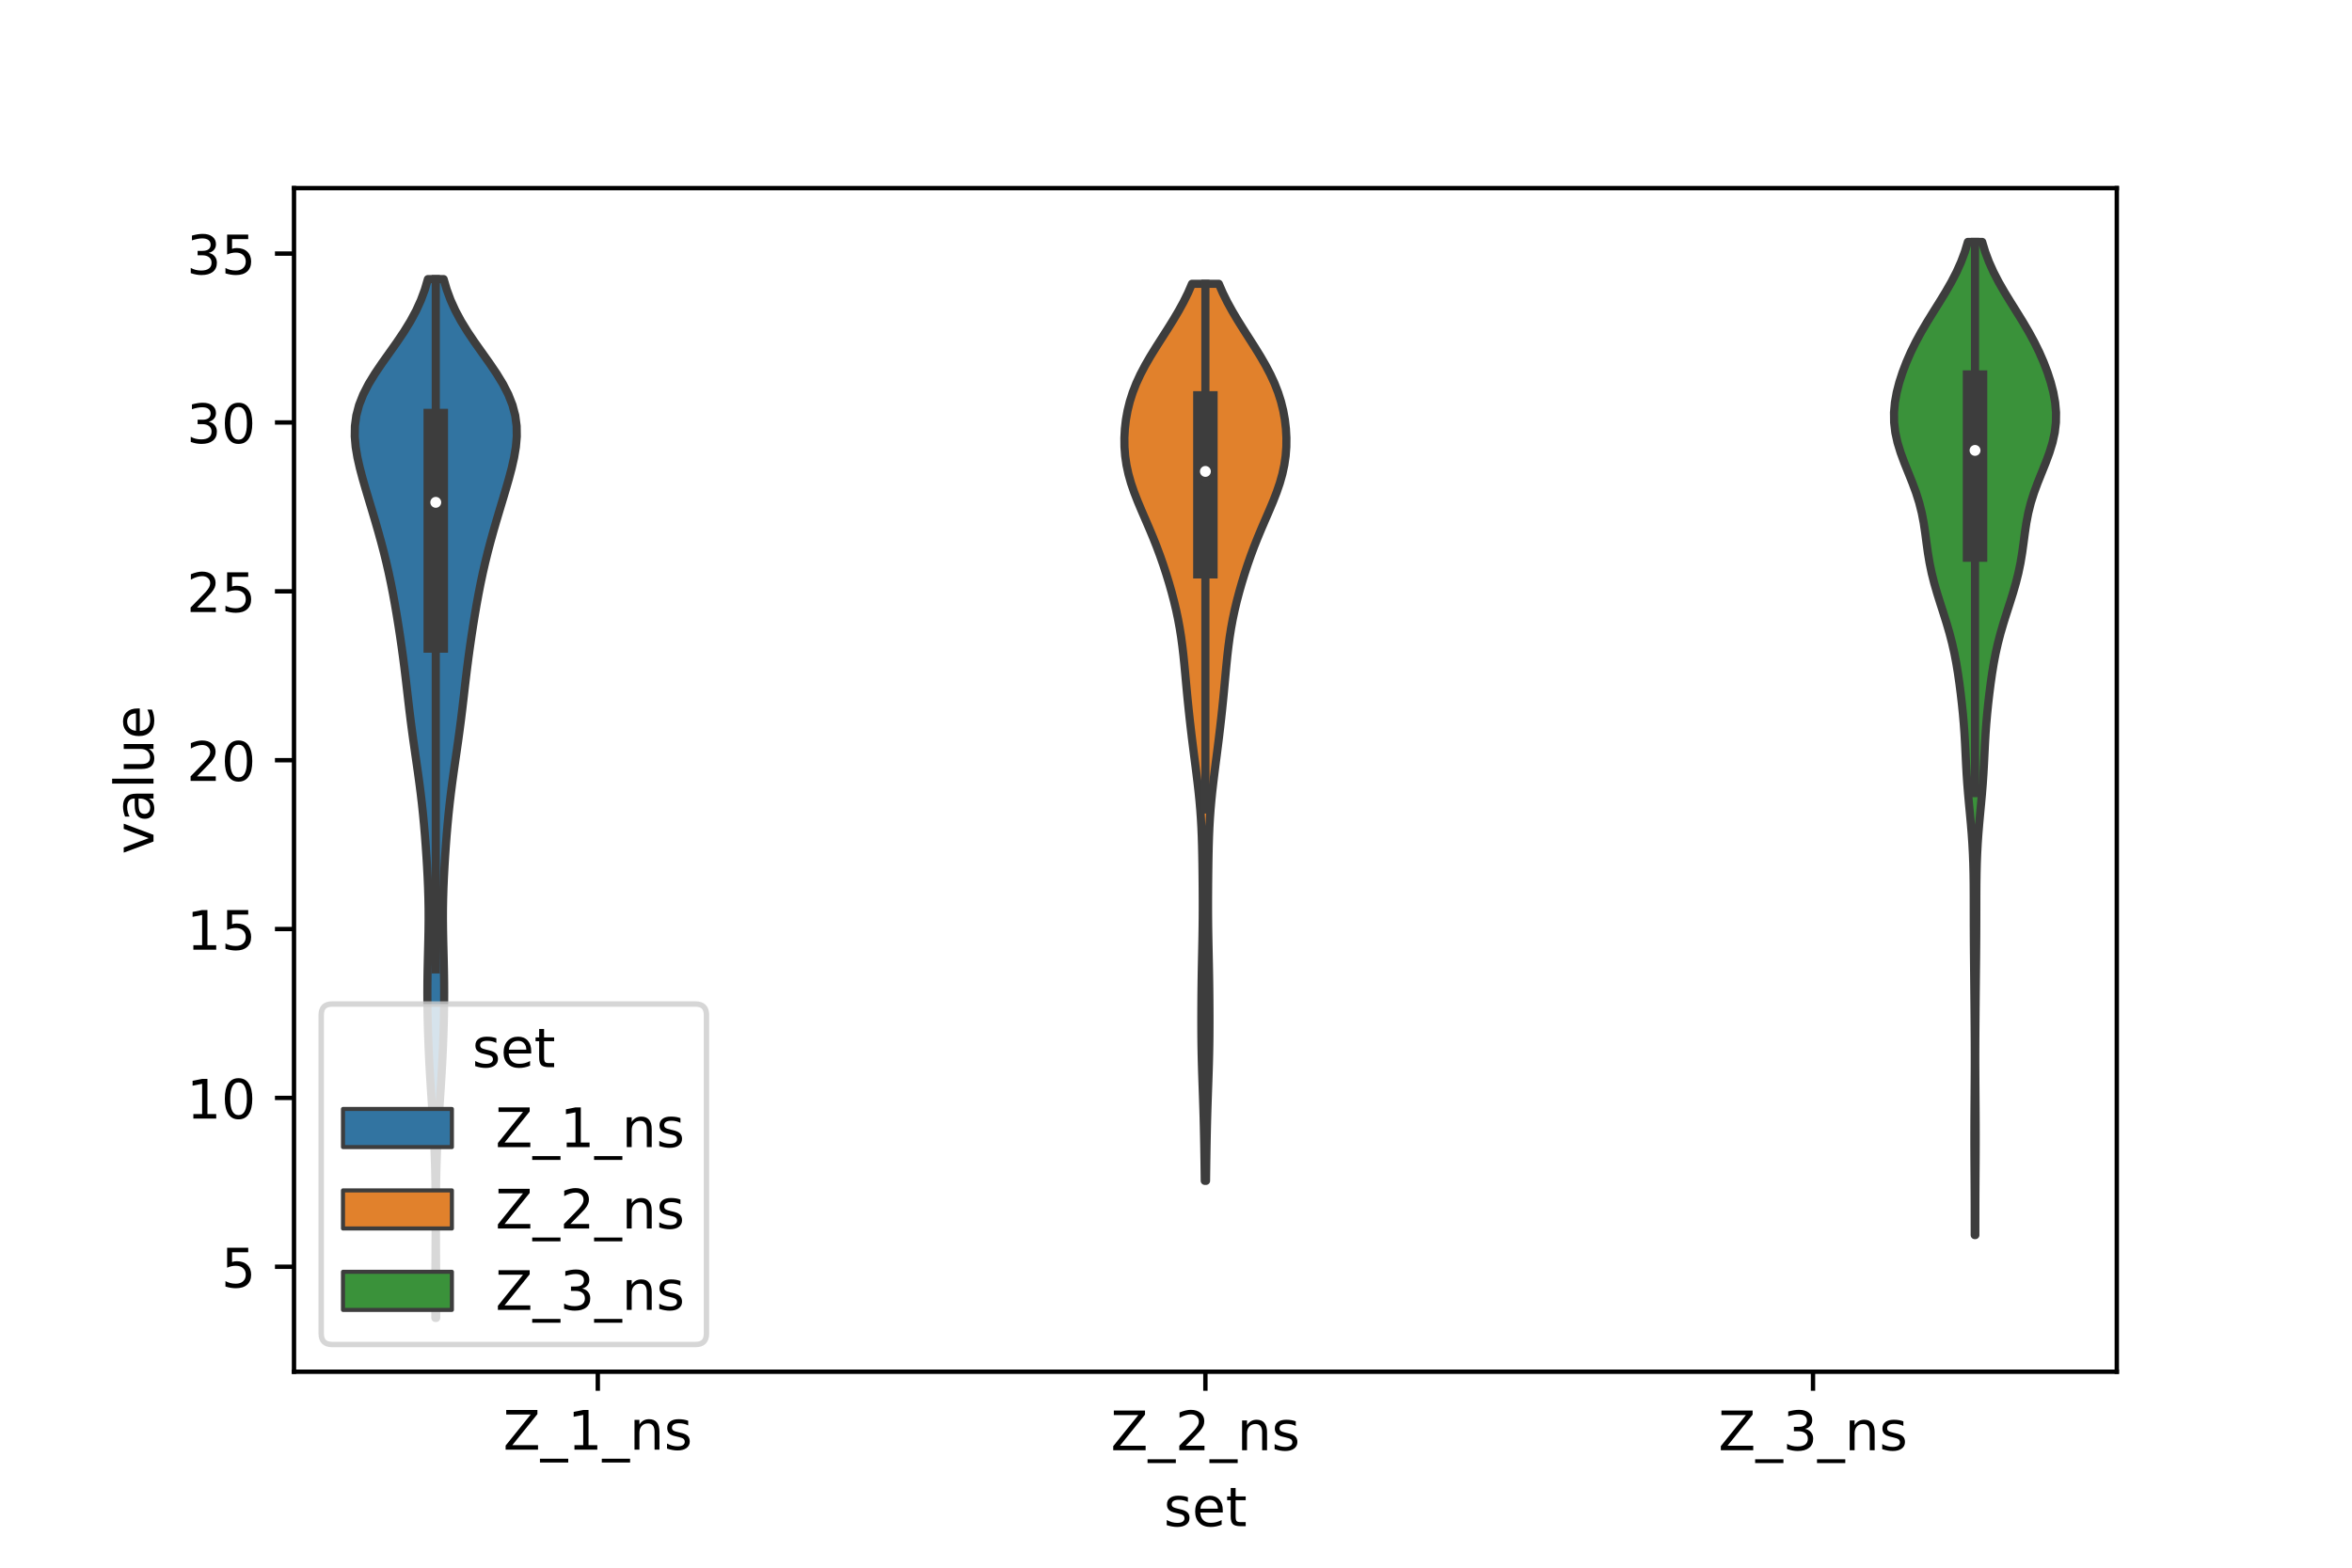 <?xml version="1.0" encoding="utf-8" standalone="no"?>
<!DOCTYPE svg PUBLIC "-//W3C//DTD SVG 1.1//EN"
  "http://www.w3.org/Graphics/SVG/1.1/DTD/svg11.dtd">
<!-- Created with matplotlib (https://matplotlib.org/) -->
<svg height="288pt" version="1.1" viewBox="0 0 432 288" width="432pt" xmlns="http://www.w3.org/2000/svg" xmlns:xlink="http://www.w3.org/1999/xlink">
 <defs>
  <style type="text/css">*{stroke-linecap:butt;stroke-linejoin:round;}</style>
 </defs>
 <g id="figure_1">
  <g id="patch_1">
   <path d="M 0 288 
L 432 288 
L 432 0 
L 0 0 
z
" style="fill:#ffffff;"/>
  </g>
  <g id="axes_1">
   <g id="patch_2">
    <path d="M 54 252 
L 388.8 252 
L 388.8 34.56 
L 54 34.56 
z
" style="fill:#ffffff;"/>
   </g>
   <g id="PolyCollection_1">
    <defs>
     <path d="M 80.115 -45.884 
L 79.965 -45.884 
L 79.961 -47.811 
L 79.961 -49.739 
L 79.965 -51.667 
L 79.972 -53.594 
L 79.981 -55.522 
L 79.991 -57.45 
L 80.001 -59.377 
L 80.009 -61.305 
L 80.014 -63.233 
L 80.014 -65.16 
L 80.008 -67.088 
L 79.994 -69.016 
L 79.97 -70.943 
L 79.932 -72.871 
L 79.878 -74.799 
L 79.808 -76.726 
L 79.72 -78.654 
L 79.615 -80.582 
L 79.498 -82.509 
L 79.372 -84.437 
L 79.244 -86.365 
L 79.117 -88.292 
L 78.998 -90.22 
L 78.888 -92.148 
L 78.79 -94.075 
L 78.705 -96.003 
L 78.633 -97.931 
L 78.574 -99.858 
L 78.531 -101.786 
L 78.504 -103.714 
L 78.496 -105.641 
L 78.506 -107.569 
L 78.533 -109.497 
L 78.574 -111.425 
L 78.622 -113.352 
L 78.669 -115.28 
L 78.705 -117.208 
L 78.724 -119.135 
L 78.718 -121.063 
L 78.684 -122.991 
L 78.625 -124.918 
L 78.543 -126.846 
L 78.441 -128.774 
L 78.323 -130.701 
L 78.191 -132.629 
L 78.045 -134.557 
L 77.881 -136.484 
L 77.698 -138.412 
L 77.494 -140.34 
L 77.267 -142.267 
L 77.02 -144.195 
L 76.756 -146.123 
L 76.48 -148.05 
L 76.202 -149.978 
L 75.927 -151.906 
L 75.663 -153.833 
L 75.413 -155.761 
L 75.176 -157.689 
L 74.95 -159.616 
L 74.728 -161.544 
L 74.503 -163.472 
L 74.269 -165.399 
L 74.02 -167.327 
L 73.755 -169.255 
L 73.474 -171.182 
L 73.178 -173.11 
L 72.866 -175.038 
L 72.536 -176.965 
L 72.185 -178.893 
L 71.808 -180.821 
L 71.401 -182.748 
L 70.96 -184.676 
L 70.485 -186.604 
L 69.977 -188.531 
L 69.442 -190.459 
L 68.884 -192.387 
L 68.31 -194.314 
L 67.73 -196.242 
L 67.154 -198.17 
L 66.599 -200.097 
L 66.088 -202.025 
L 65.652 -203.953 
L 65.328 -205.88 
L 65.16 -207.808 
L 65.188 -209.736 
L 65.445 -211.663 
L 65.952 -213.591 
L 66.71 -215.519 
L 67.698 -217.446 
L 68.874 -219.374 
L 70.181 -221.302 
L 71.552 -223.23 
L 72.918 -225.157 
L 74.217 -227.085 
L 75.401 -229.013 
L 76.438 -230.94 
L 77.314 -232.868 
L 78.028 -234.796 
L 78.593 -236.723 
L 81.487 -236.723 
L 81.487 -236.723 
L 82.052 -234.796 
L 82.766 -232.868 
L 83.642 -230.94 
L 84.679 -229.013 
L 85.863 -227.085 
L 87.162 -225.157 
L 88.528 -223.23 
L 89.899 -221.302 
L 91.206 -219.374 
L 92.382 -217.446 
L 93.37 -215.519 
L 94.128 -213.591 
L 94.635 -211.663 
L 94.892 -209.736 
L 94.92 -207.808 
L 94.752 -205.88 
L 94.428 -203.953 
L 93.992 -202.025 
L 93.481 -200.097 
L 92.926 -198.17 
L 92.35 -196.242 
L 91.77 -194.314 
L 91.196 -192.387 
L 90.638 -190.459 
L 90.103 -188.531 
L 89.595 -186.604 
L 89.12 -184.676 
L 88.679 -182.748 
L 88.272 -180.821 
L 87.895 -178.893 
L 87.544 -176.965 
L 87.214 -175.038 
L 86.902 -173.11 
L 86.606 -171.182 
L 86.325 -169.255 
L 86.06 -167.327 
L 85.811 -165.399 
L 85.577 -163.472 
L 85.352 -161.544 
L 85.13 -159.616 
L 84.904 -157.689 
L 84.667 -155.761 
L 84.417 -153.833 
L 84.153 -151.906 
L 83.878 -149.978 
L 83.6 -148.05 
L 83.324 -146.123 
L 83.06 -144.195 
L 82.813 -142.267 
L 82.586 -140.34 
L 82.382 -138.412 
L 82.199 -136.484 
L 82.035 -134.557 
L 81.889 -132.629 
L 81.757 -130.701 
L 81.639 -128.774 
L 81.537 -126.846 
L 81.455 -124.918 
L 81.396 -122.991 
L 81.362 -121.063 
L 81.356 -119.135 
L 81.375 -117.208 
L 81.411 -115.28 
L 81.458 -113.352 
L 81.506 -111.425 
L 81.547 -109.497 
L 81.574 -107.569 
L 81.584 -105.641 
L 81.576 -103.714 
L 81.549 -101.786 
L 81.506 -99.858 
L 81.447 -97.931 
L 81.375 -96.003 
L 81.29 -94.075 
L 81.192 -92.148 
L 81.082 -90.22 
L 80.963 -88.292 
L 80.836 -86.365 
L 80.708 -84.437 
L 80.582 -82.509 
L 80.465 -80.582 
L 80.36 -78.654 
L 80.272 -76.726 
L 80.202 -74.799 
L 80.148 -72.871 
L 80.11 -70.943 
L 80.086 -69.016 
L 80.072 -67.088 
L 80.066 -65.16 
L 80.066 -63.233 
L 80.071 -61.305 
L 80.079 -59.377 
L 80.089 -57.45 
L 80.099 -55.522 
L 80.108 -53.594 
L 80.115 -51.667 
L 80.119 -49.739 
L 80.119 -47.811 
L 80.115 -45.884 
z
" id="ma1e6573bb9" style="stroke:#3d3d3d;stroke-width:1.5;"/>
    </defs>
    <g clip-path="url(#pd600ba9190)">
     <use style="fill:#3274a1;stroke:#3d3d3d;stroke-width:1.5;" x="0" xlink:href="#ma1e6573bb9" y="288"/>
    </g>
   </g>
   <g id="PolyCollection_2">
    <defs>
     <path d="M 221.515 -71.068 
L 221.285 -71.068 
L 221.263 -72.732 
L 221.24 -74.397 
L 221.214 -76.062 
L 221.186 -77.726 
L 221.154 -79.391 
L 221.118 -81.055 
L 221.075 -82.72 
L 221.027 -84.385 
L 220.973 -86.049 
L 220.916 -87.714 
L 220.858 -89.378 
L 220.802 -91.043 
L 220.753 -92.708 
L 220.712 -94.372 
L 220.682 -96.037 
L 220.663 -97.701 
L 220.654 -99.366 
L 220.652 -101.031 
L 220.658 -102.695 
L 220.668 -104.36 
L 220.684 -106.024 
L 220.705 -107.689 
L 220.732 -109.354 
L 220.763 -111.018 
L 220.798 -112.683 
L 220.832 -114.347 
L 220.864 -116.012 
L 220.889 -117.677 
L 220.906 -119.341 
L 220.914 -121.006 
L 220.913 -122.67 
L 220.905 -124.335 
L 220.892 -126 
L 220.875 -127.664 
L 220.853 -129.329 
L 220.825 -130.993 
L 220.787 -132.658 
L 220.735 -134.323 
L 220.665 -135.987 
L 220.571 -137.652 
L 220.451 -139.317 
L 220.305 -140.981 
L 220.135 -142.646 
L 219.944 -144.31 
L 219.74 -145.975 
L 219.528 -147.64 
L 219.313 -149.304 
L 219.102 -150.969 
L 218.896 -152.633 
L 218.698 -154.298 
L 218.509 -155.963 
L 218.329 -157.627 
L 218.158 -159.292 
L 217.996 -160.956 
L 217.841 -162.621 
L 217.688 -164.286 
L 217.53 -165.95 
L 217.361 -167.615 
L 217.168 -169.279 
L 216.945 -170.944 
L 216.681 -172.609 
L 216.374 -174.273 
L 216.021 -175.938 
L 215.623 -177.602 
L 215.184 -179.267 
L 214.708 -180.932 
L 214.197 -182.596 
L 213.652 -184.261 
L 213.069 -185.925 
L 212.448 -187.59 
L 211.787 -189.255 
L 211.091 -190.919 
L 210.374 -192.584 
L 209.653 -194.248 
L 208.955 -195.913 
L 208.307 -197.578 
L 207.737 -199.242 
L 207.266 -200.907 
L 206.906 -202.571 
L 206.663 -204.236 
L 206.536 -205.901 
L 206.52 -207.565 
L 206.61 -209.23 
L 206.803 -210.894 
L 207.103 -212.559 
L 207.514 -214.224 
L 208.043 -215.888 
L 208.692 -217.553 
L 209.46 -219.217 
L 210.335 -220.882 
L 211.298 -222.547 
L 212.325 -224.211 
L 213.387 -225.876 
L 214.451 -227.54 
L 215.49 -229.205 
L 216.477 -230.87 
L 217.391 -232.534 
L 218.214 -234.199 
L 218.935 -235.863 
L 223.865 -235.863 
L 223.865 -235.863 
L 224.586 -234.199 
L 225.409 -232.534 
L 226.323 -230.87 
L 227.31 -229.205 
L 228.349 -227.54 
L 229.413 -225.876 
L 230.475 -224.211 
L 231.502 -222.547 
L 232.465 -220.882 
L 233.34 -219.217 
L 234.108 -217.553 
L 234.757 -215.888 
L 235.286 -214.224 
L 235.697 -212.559 
L 235.997 -210.894 
L 236.19 -209.23 
L 236.28 -207.565 
L 236.264 -205.901 
L 236.137 -204.236 
L 235.894 -202.571 
L 235.534 -200.907 
L 235.063 -199.242 
L 234.493 -197.578 
L 233.845 -195.913 
L 233.147 -194.248 
L 232.426 -192.584 
L 231.709 -190.919 
L 231.013 -189.255 
L 230.352 -187.59 
L 229.731 -185.925 
L 229.148 -184.261 
L 228.603 -182.596 
L 228.092 -180.932 
L 227.616 -179.267 
L 227.177 -177.602 
L 226.779 -175.938 
L 226.426 -174.273 
L 226.119 -172.609 
L 225.855 -170.944 
L 225.632 -169.279 
L 225.439 -167.615 
L 225.27 -165.95 
L 225.112 -164.286 
L 224.959 -162.621 
L 224.804 -160.956 
L 224.642 -159.292 
L 224.471 -157.627 
L 224.291 -155.963 
L 224.102 -154.298 
L 223.904 -152.633 
L 223.698 -150.969 
L 223.487 -149.304 
L 223.272 -147.64 
L 223.06 -145.975 
L 222.856 -144.31 
L 222.665 -142.646 
L 222.495 -140.981 
L 222.349 -139.317 
L 222.229 -137.652 
L 222.135 -135.987 
L 222.065 -134.323 
L 222.013 -132.658 
L 221.975 -130.993 
L 221.947 -129.329 
L 221.925 -127.664 
L 221.908 -126 
L 221.895 -124.335 
L 221.887 -122.67 
L 221.886 -121.006 
L 221.894 -119.341 
L 221.911 -117.677 
L 221.936 -116.012 
L 221.968 -114.347 
L 222.002 -112.683 
L 222.037 -111.018 
L 222.068 -109.354 
L 222.095 -107.689 
L 222.116 -106.024 
L 222.132 -104.36 
L 222.142 -102.695 
L 222.148 -101.031 
L 222.146 -99.366 
L 222.137 -97.701 
L 222.118 -96.037 
L 222.088 -94.372 
L 222.047 -92.708 
L 221.998 -91.043 
L 221.942 -89.378 
L 221.884 -87.714 
L 221.827 -86.049 
L 221.773 -84.385 
L 221.725 -82.72 
L 221.682 -81.055 
L 221.646 -79.391 
L 221.614 -77.726 
L 221.586 -76.062 
L 221.56 -74.397 
L 221.537 -72.732 
L 221.515 -71.068 
z
" id="m4a25bcf8ce" style="stroke:#3d3d3d;stroke-width:1.5;"/>
    </defs>
    <g clip-path="url(#pd600ba9190)">
     <use style="fill:#e1812c;stroke:#3d3d3d;stroke-width:1.5;" x="0" xlink:href="#m4a25bcf8ce" y="288"/>
    </g>
   </g>
   <g id="PolyCollection_3">
    <defs>
     <path d="M 362.815 -61.102 
L 362.705 -61.102 
L 362.703 -62.945 
L 362.701 -64.788 
L 362.699 -66.631 
L 362.693 -68.474 
L 362.684 -70.317 
L 362.673 -72.16 
L 362.66 -74.003 
L 362.65 -75.846 
L 362.644 -77.689 
L 362.643 -79.532 
L 362.647 -81.375 
L 362.656 -83.218 
L 362.668 -85.06 
L 362.681 -86.903 
L 362.694 -88.746 
L 362.705 -90.589 
L 362.712 -92.432 
L 362.713 -94.275 
L 362.709 -96.118 
L 362.7 -97.961 
L 362.687 -99.804 
L 362.673 -101.647 
L 362.657 -103.49 
L 362.639 -105.333 
L 362.621 -107.176 
L 362.602 -109.019 
L 362.582 -110.862 
L 362.564 -112.705 
L 362.548 -114.548 
L 362.537 -116.391 
L 362.529 -118.234 
L 362.525 -120.077 
L 362.523 -121.92 
L 362.519 -123.763 
L 362.508 -125.606 
L 362.483 -127.449 
L 362.439 -129.292 
L 362.37 -131.135 
L 362.272 -132.978 
L 362.145 -134.821 
L 361.993 -136.664 
L 361.824 -138.507 
L 361.65 -140.35 
L 361.484 -142.193 
L 361.336 -144.036 
L 361.212 -145.879 
L 361.111 -147.722 
L 361.021 -149.565 
L 360.929 -151.408 
L 360.822 -153.251 
L 360.688 -155.094 
L 360.526 -156.937 
L 360.337 -158.779 
L 360.125 -160.622 
L 359.889 -162.465 
L 359.625 -164.308 
L 359.323 -166.151 
L 358.969 -167.994 
L 358.554 -169.837 
L 358.074 -171.68 
L 357.537 -173.523 
L 356.958 -175.366 
L 356.365 -177.209 
L 355.788 -179.052 
L 355.257 -180.895 
L 354.795 -182.738 
L 354.412 -184.581 
L 354.105 -186.424 
L 353.849 -188.267 
L 353.606 -190.11 
L 353.33 -191.953 
L 352.975 -193.796 
L 352.511 -195.639 
L 351.93 -197.482 
L 351.249 -199.325 
L 350.511 -201.168 
L 349.771 -203.011 
L 349.09 -204.854 
L 348.525 -206.697 
L 348.12 -208.54 
L 347.903 -210.383 
L 347.88 -212.226 
L 348.045 -214.069 
L 348.376 -215.912 
L 348.851 -217.755 
L 349.447 -219.598 
L 350.15 -221.441 
L 350.953 -223.284 
L 351.857 -225.127 
L 352.856 -226.97 
L 353.938 -228.813 
L 355.075 -230.656 
L 356.229 -232.499 
L 357.356 -234.341 
L 358.413 -236.184 
L 359.367 -238.027 
L 360.194 -239.87 
L 360.886 -241.713 
L 361.443 -243.556 
L 364.077 -243.556 
L 364.077 -243.556 
L 364.634 -241.713 
L 365.326 -239.87 
L 366.153 -238.027 
L 367.107 -236.184 
L 368.164 -234.341 
L 369.291 -232.499 
L 370.445 -230.656 
L 371.582 -228.813 
L 372.664 -226.97 
L 373.663 -225.127 
L 374.567 -223.284 
L 375.37 -221.441 
L 376.073 -219.598 
L 376.669 -217.755 
L 377.144 -215.912 
L 377.475 -214.069 
L 377.64 -212.226 
L 377.617 -210.383 
L 377.4 -208.54 
L 376.995 -206.697 
L 376.43 -204.854 
L 375.749 -203.011 
L 375.009 -201.168 
L 374.271 -199.325 
L 373.591 -197.482 
L 373.009 -195.639 
L 372.545 -193.796 
L 372.19 -191.953 
L 371.914 -190.11 
L 371.671 -188.267 
L 371.415 -186.424 
L 371.108 -184.581 
L 370.725 -182.738 
L 370.263 -180.895 
L 369.732 -179.052 
L 369.155 -177.209 
L 368.562 -175.366 
L 367.983 -173.523 
L 367.446 -171.68 
L 366.966 -169.837 
L 366.551 -167.994 
L 366.197 -166.151 
L 365.895 -164.308 
L 365.631 -162.465 
L 365.395 -160.622 
L 365.183 -158.779 
L 364.994 -156.937 
L 364.832 -155.094 
L 364.698 -153.251 
L 364.591 -151.408 
L 364.499 -149.565 
L 364.409 -147.722 
L 364.308 -145.879 
L 364.184 -144.036 
L 364.036 -142.193 
L 363.87 -140.35 
L 363.696 -138.507 
L 363.527 -136.664 
L 363.375 -134.821 
L 363.248 -132.978 
L 363.15 -131.135 
L 363.081 -129.292 
L 363.037 -127.449 
L 363.012 -125.606 
L 363.001 -123.763 
L 362.997 -121.92 
L 362.995 -120.077 
L 362.991 -118.234 
L 362.983 -116.391 
L 362.972 -114.548 
L 362.956 -112.705 
L 362.938 -110.862 
L 362.918 -109.019 
L 362.899 -107.176 
L 362.881 -105.333 
L 362.863 -103.49 
L 362.847 -101.647 
L 362.833 -99.804 
L 362.82 -97.961 
L 362.811 -96.118 
L 362.807 -94.275 
L 362.808 -92.432 
L 362.815 -90.589 
L 362.826 -88.746 
L 362.839 -86.903 
L 362.852 -85.06 
L 362.864 -83.218 
L 362.873 -81.375 
L 362.877 -79.532 
L 362.876 -77.689 
L 362.87 -75.846 
L 362.86 -74.003 
L 362.847 -72.16 
L 362.836 -70.317 
L 362.827 -68.474 
L 362.821 -66.631 
L 362.819 -64.788 
L 362.817 -62.945 
L 362.815 -61.102 
z
" id="mf8d8917139" style="stroke:#3d3d3d;stroke-width:1.5;"/>
    </defs>
    <g clip-path="url(#pd600ba9190)">
     <use style="fill:#3a923a;stroke:#3d3d3d;stroke-width:1.5;" x="0" xlink:href="#mf8d8917139" y="288"/>
    </g>
   </g>
   <g id="patch_3">
    <path clip-path="url(#pd600ba9190)" d="M 109.8 263.74 
L 109.8 263.74 
L 109.8 263.74 
L 109.8 263.74 
z
" style="fill:#3274a1;stroke:#3d3d3d;stroke-linejoin:miter;stroke-width:0.75;"/>
   </g>
   <g id="patch_4">
    <path clip-path="url(#pd600ba9190)" d="M 109.8 263.74 
L 109.8 263.74 
L 109.8 263.74 
L 109.8 263.74 
z
" style="fill:#e1812c;stroke:#3d3d3d;stroke-linejoin:miter;stroke-width:0.75;"/>
   </g>
   <g id="patch_5">
    <path clip-path="url(#pd600ba9190)" d="M 109.8 263.74 
L 109.8 263.74 
L 109.8 263.74 
L 109.8 263.74 
z
" style="fill:#3a923a;stroke:#3d3d3d;stroke-linejoin:miter;stroke-width:0.75;"/>
   </g>
   <g id="matplotlib.axis_1">
    <g id="xtick_1">
     <g id="line2d_1">
      <defs>
       <path d="M 0 0 
L 0 3.5 
" id="m5b3486898a" style="stroke:#000000;stroke-width:0.8;"/>
      </defs>
      <g>
       <use style="stroke:#000000;stroke-width:0.8;" x="109.8" xlink:href="#m5b3486898a" y="252"/>
      </g>
     </g>
     <g id="text_1">
      <!-- Z_1_ns -->
      <g transform="translate(92.42 266.32)scale(0.1 -0.1)">
       <defs>
        <path d="M 5.609 72.906 
L 62.891 72.906 
L 62.891 65.375 
L 16.797 8.297 
L 64.016 8.297 
L 64.016 0 
L 4.5 0 
L 4.5 7.516 
L 50.594 64.594 
L 5.609 64.594 
z
" id="DejaVuSans-90"/>
        <path d="M 50.984 -16.609 
L 50.984 -23.578 
L -0.984 -23.578 
L -0.984 -16.609 
z
" id="DejaVuSans-95"/>
        <path d="M 12.406 8.297 
L 28.516 8.297 
L 28.516 63.922 
L 10.984 60.406 
L 10.984 69.391 
L 28.422 72.906 
L 38.281 72.906 
L 38.281 8.297 
L 54.391 8.297 
L 54.391 0 
L 12.406 0 
z
" id="DejaVuSans-49"/>
        <path d="M 54.891 33.016 
L 54.891 0 
L 45.906 0 
L 45.906 32.719 
Q 45.906 40.484 42.875 44.328 
Q 39.844 48.188 33.797 48.188 
Q 26.516 48.188 22.312 43.547 
Q 18.109 38.922 18.109 30.906 
L 18.109 0 
L 9.078 0 
L 9.078 54.688 
L 18.109 54.688 
L 18.109 46.188 
Q 21.344 51.125 25.703 53.562 
Q 30.078 56 35.797 56 
Q 45.219 56 50.047 50.172 
Q 54.891 44.344 54.891 33.016 
z
" id="DejaVuSans-110"/>
        <path d="M 44.281 53.078 
L 44.281 44.578 
Q 40.484 46.531 36.375 47.5 
Q 32.281 48.484 27.875 48.484 
Q 21.188 48.484 17.844 46.438 
Q 14.5 44.391 14.5 40.281 
Q 14.5 37.156 16.891 35.375 
Q 19.281 33.594 26.516 31.984 
L 29.594 31.297 
Q 39.156 29.25 43.188 25.516 
Q 47.219 21.781 47.219 15.094 
Q 47.219 7.469 41.188 3.016 
Q 35.156 -1.422 24.609 -1.422 
Q 20.219 -1.422 15.453 -0.562 
Q 10.688 0.297 5.422 2 
L 5.422 11.281 
Q 10.406 8.688 15.234 7.391 
Q 20.062 6.109 24.812 6.109 
Q 31.156 6.109 34.562 8.281 
Q 37.984 10.453 37.984 14.406 
Q 37.984 18.062 35.516 20.016 
Q 33.062 21.969 24.703 23.781 
L 21.578 24.516 
Q 13.234 26.266 9.516 29.906 
Q 5.812 33.547 5.812 39.891 
Q 5.812 47.609 11.281 51.797 
Q 16.75 56 26.812 56 
Q 31.781 56 36.172 55.266 
Q 40.578 54.547 44.281 53.078 
z
" id="DejaVuSans-115"/>
       </defs>
       <use xlink:href="#DejaVuSans-90"/>
       <use x="68.506" xlink:href="#DejaVuSans-95"/>
       <use x="118.506" xlink:href="#DejaVuSans-49"/>
       <use x="182.129" xlink:href="#DejaVuSans-95"/>
       <use x="232.129" xlink:href="#DejaVuSans-110"/>
       <use x="295.508" xlink:href="#DejaVuSans-115"/>
      </g>
     </g>
    </g>
    <g id="xtick_2">
     <g id="line2d_2">
      <g>
       <use style="stroke:#000000;stroke-width:0.8;" x="221.4" xlink:href="#m5b3486898a" y="252"/>
      </g>
     </g>
     <g id="text_2">
      <!-- Z_2_ns -->
      <g transform="translate(204.02 266.422)scale(0.1 -0.1)">
       <defs>
        <path d="M 19.188 8.297 
L 53.609 8.297 
L 53.609 0 
L 7.328 0 
L 7.328 8.297 
Q 12.938 14.109 22.625 23.891 
Q 32.328 33.688 34.812 36.531 
Q 39.547 41.844 41.422 45.531 
Q 43.312 49.219 43.312 52.781 
Q 43.312 58.594 39.234 62.25 
Q 35.156 65.922 28.609 65.922 
Q 23.969 65.922 18.812 64.312 
Q 13.672 62.703 7.812 59.422 
L 7.812 69.391 
Q 13.766 71.781 18.938 73 
Q 24.125 74.219 28.422 74.219 
Q 39.75 74.219 46.484 68.547 
Q 53.219 62.891 53.219 53.422 
Q 53.219 48.922 51.531 44.891 
Q 49.859 40.875 45.406 35.406 
Q 44.188 33.984 37.641 27.219 
Q 31.109 20.453 19.188 8.297 
z
" id="DejaVuSans-50"/>
       </defs>
       <use xlink:href="#DejaVuSans-90"/>
       <use x="68.506" xlink:href="#DejaVuSans-95"/>
       <use x="118.506" xlink:href="#DejaVuSans-50"/>
       <use x="182.129" xlink:href="#DejaVuSans-95"/>
       <use x="232.129" xlink:href="#DejaVuSans-110"/>
       <use x="295.508" xlink:href="#DejaVuSans-115"/>
      </g>
     </g>
    </g>
    <g id="xtick_3">
     <g id="line2d_3">
      <g>
       <use style="stroke:#000000;stroke-width:0.8;" x="333" xlink:href="#m5b3486898a" y="252"/>
      </g>
     </g>
     <g id="text_3">
      <!-- Z_3_ns -->
      <g transform="translate(315.62 266.422)scale(0.1 -0.1)">
       <defs>
        <path d="M 40.578 39.312 
Q 47.656 37.797 51.625 33 
Q 55.609 28.219 55.609 21.188 
Q 55.609 10.406 48.188 4.484 
Q 40.766 -1.422 27.094 -1.422 
Q 22.516 -1.422 17.656 -0.516 
Q 12.797 0.391 7.625 2.203 
L 7.625 11.719 
Q 11.719 9.328 16.594 8.109 
Q 21.484 6.891 26.812 6.891 
Q 36.078 6.891 40.938 10.547 
Q 45.797 14.203 45.797 21.188 
Q 45.797 27.641 41.281 31.266 
Q 36.766 34.906 28.719 34.906 
L 20.219 34.906 
L 20.219 43.016 
L 29.109 43.016 
Q 36.375 43.016 40.234 45.922 
Q 44.094 48.828 44.094 54.297 
Q 44.094 59.906 40.109 62.906 
Q 36.141 65.922 28.719 65.922 
Q 24.656 65.922 20.016 65.031 
Q 15.375 64.156 9.812 62.312 
L 9.812 71.094 
Q 15.438 72.656 20.344 73.438 
Q 25.25 74.219 29.594 74.219 
Q 40.828 74.219 47.359 69.109 
Q 53.906 64.016 53.906 55.328 
Q 53.906 49.266 50.438 45.094 
Q 46.969 40.922 40.578 39.312 
z
" id="DejaVuSans-51"/>
       </defs>
       <use xlink:href="#DejaVuSans-90"/>
       <use x="68.506" xlink:href="#DejaVuSans-95"/>
       <use x="118.506" xlink:href="#DejaVuSans-51"/>
       <use x="182.129" xlink:href="#DejaVuSans-95"/>
       <use x="232.129" xlink:href="#DejaVuSans-110"/>
       <use x="295.508" xlink:href="#DejaVuSans-115"/>
      </g>
     </g>
    </g>
    <g id="text_4">
     <!-- set -->
     <g transform="translate(213.759 280.378)scale(0.1 -0.1)">
      <defs>
       <path d="M 56.203 29.594 
L 56.203 25.203 
L 14.891 25.203 
Q 15.484 15.922 20.484 11.062 
Q 25.484 6.203 34.422 6.203 
Q 39.594 6.203 44.453 7.469 
Q 49.312 8.734 54.109 11.281 
L 54.109 2.781 
Q 49.266 0.734 44.188 -0.344 
Q 39.109 -1.422 33.891 -1.422 
Q 20.797 -1.422 13.156 6.188 
Q 5.516 13.812 5.516 26.812 
Q 5.516 40.234 12.766 48.109 
Q 20.016 56 32.328 56 
Q 43.359 56 49.781 48.891 
Q 56.203 41.797 56.203 29.594 
z
M 47.219 32.234 
Q 47.125 39.594 43.094 43.984 
Q 39.062 48.391 32.422 48.391 
Q 24.906 48.391 20.391 44.141 
Q 15.875 39.891 15.188 32.172 
z
" id="DejaVuSans-101"/>
       <path d="M 18.312 70.219 
L 18.312 54.688 
L 36.812 54.688 
L 36.812 47.703 
L 18.312 47.703 
L 18.312 18.016 
Q 18.312 11.328 20.141 9.422 
Q 21.969 7.516 27.594 7.516 
L 36.812 7.516 
L 36.812 0 
L 27.594 0 
Q 17.188 0 13.234 3.875 
Q 9.281 7.766 9.281 18.016 
L 9.281 47.703 
L 2.688 47.703 
L 2.688 54.688 
L 9.281 54.688 
L 9.281 70.219 
z
" id="DejaVuSans-116"/>
      </defs>
      <use xlink:href="#DejaVuSans-115"/>
      <use x="52.1" xlink:href="#DejaVuSans-101"/>
      <use x="113.623" xlink:href="#DejaVuSans-116"/>
     </g>
    </g>
   </g>
   <g id="matplotlib.axis_2">
    <g id="ytick_1">
     <g id="line2d_4">
      <defs>
       <path d="M 0 0 
L -3.5 0 
" id="m634d3a5ddd" style="stroke:#000000;stroke-width:0.8;"/>
      </defs>
      <g>
       <use style="stroke:#000000;stroke-width:0.8;" x="54" xlink:href="#m634d3a5ddd" y="232.718"/>
      </g>
     </g>
     <g id="text_5">
      <!-- 5 -->
      <g transform="translate(40.638 236.518)scale(0.1 -0.1)">
       <defs>
        <path d="M 10.797 72.906 
L 49.516 72.906 
L 49.516 64.594 
L 19.828 64.594 
L 19.828 46.734 
Q 21.969 47.469 24.109 47.828 
Q 26.266 48.188 28.422 48.188 
Q 40.625 48.188 47.75 41.5 
Q 54.891 34.812 54.891 23.391 
Q 54.891 11.625 47.562 5.094 
Q 40.234 -1.422 26.906 -1.422 
Q 22.312 -1.422 17.547 -0.641 
Q 12.797 0.141 7.719 1.703 
L 7.719 11.625 
Q 12.109 9.234 16.797 8.062 
Q 21.484 6.891 26.703 6.891 
Q 35.156 6.891 40.078 11.328 
Q 45.016 15.766 45.016 23.391 
Q 45.016 31 40.078 35.438 
Q 35.156 39.891 26.703 39.891 
Q 22.75 39.891 18.812 39.016 
Q 14.891 38.141 10.797 36.281 
z
" id="DejaVuSans-53"/>
       </defs>
       <use xlink:href="#DejaVuSans-53"/>
      </g>
     </g>
    </g>
    <g id="ytick_2">
     <g id="line2d_5">
      <g>
       <use style="stroke:#000000;stroke-width:0.8;" x="54" xlink:href="#m634d3a5ddd" y="201.697"/>
      </g>
     </g>
     <g id="text_6">
      <!-- 10 -->
      <g transform="translate(34.275 205.496)scale(0.1 -0.1)">
       <defs>
        <path d="M 31.781 66.406 
Q 24.172 66.406 20.328 58.906 
Q 16.5 51.422 16.5 36.375 
Q 16.5 21.391 20.328 13.891 
Q 24.172 6.391 31.781 6.391 
Q 39.453 6.391 43.281 13.891 
Q 47.125 21.391 47.125 36.375 
Q 47.125 51.422 43.281 58.906 
Q 39.453 66.406 31.781 66.406 
z
M 31.781 74.219 
Q 44.047 74.219 50.516 64.516 
Q 56.984 54.828 56.984 36.375 
Q 56.984 17.969 50.516 8.266 
Q 44.047 -1.422 31.781 -1.422 
Q 19.531 -1.422 13.062 8.266 
Q 6.594 17.969 6.594 36.375 
Q 6.594 54.828 13.062 64.516 
Q 19.531 74.219 31.781 74.219 
z
" id="DejaVuSans-48"/>
       </defs>
       <use xlink:href="#DejaVuSans-49"/>
       <use x="63.623" xlink:href="#DejaVuSans-48"/>
      </g>
     </g>
    </g>
    <g id="ytick_3">
     <g id="line2d_6">
      <g>
       <use style="stroke:#000000;stroke-width:0.8;" x="54" xlink:href="#m634d3a5ddd" y="170.675"/>
      </g>
     </g>
     <g id="text_7">
      <!-- 15 -->
      <g transform="translate(34.275 174.475)scale(0.1 -0.1)">
       <use xlink:href="#DejaVuSans-49"/>
       <use x="63.623" xlink:href="#DejaVuSans-53"/>
      </g>
     </g>
    </g>
    <g id="ytick_4">
     <g id="line2d_7">
      <g>
       <use style="stroke:#000000;stroke-width:0.8;" x="54" xlink:href="#m634d3a5ddd" y="139.654"/>
      </g>
     </g>
     <g id="text_8">
      <!-- 20 -->
      <g transform="translate(34.275 143.453)scale(0.1 -0.1)">
       <use xlink:href="#DejaVuSans-50"/>
       <use x="63.623" xlink:href="#DejaVuSans-48"/>
      </g>
     </g>
    </g>
    <g id="ytick_5">
     <g id="line2d_8">
      <g>
       <use style="stroke:#000000;stroke-width:0.8;" x="54" xlink:href="#m634d3a5ddd" y="108.632"/>
      </g>
     </g>
     <g id="text_9">
      <!-- 25 -->
      <g transform="translate(34.275 112.431)scale(0.1 -0.1)">
       <use xlink:href="#DejaVuSans-50"/>
       <use x="63.623" xlink:href="#DejaVuSans-53"/>
      </g>
     </g>
    </g>
    <g id="ytick_6">
     <g id="line2d_9">
      <g>
       <use style="stroke:#000000;stroke-width:0.8;" x="54" xlink:href="#m634d3a5ddd" y="77.611"/>
      </g>
     </g>
     <g id="text_10">
      <!-- 30 -->
      <g transform="translate(34.275 81.41)scale(0.1 -0.1)">
       <use xlink:href="#DejaVuSans-51"/>
       <use x="63.623" xlink:href="#DejaVuSans-48"/>
      </g>
     </g>
    </g>
    <g id="ytick_7">
     <g id="line2d_10">
      <g>
       <use style="stroke:#000000;stroke-width:0.8;" x="54" xlink:href="#m634d3a5ddd" y="46.589"/>
      </g>
     </g>
     <g id="text_11">
      <!-- 35 -->
      <g transform="translate(34.275 50.388)scale(0.1 -0.1)">
       <use xlink:href="#DejaVuSans-51"/>
       <use x="63.623" xlink:href="#DejaVuSans-53"/>
      </g>
     </g>
    </g>
    <g id="text_12">
     <!-- value -->
     <g transform="translate(28.195 156.938)rotate(-90)scale(0.1 -0.1)">
      <defs>
       <path d="M 2.984 54.688 
L 12.5 54.688 
L 29.594 8.797 
L 46.688 54.688 
L 56.203 54.688 
L 35.688 0 
L 23.484 0 
z
" id="DejaVuSans-118"/>
       <path d="M 34.281 27.484 
Q 23.391 27.484 19.188 25 
Q 14.984 22.516 14.984 16.5 
Q 14.984 11.719 18.141 8.906 
Q 21.297 6.109 26.703 6.109 
Q 34.188 6.109 38.703 11.406 
Q 43.219 16.703 43.219 25.484 
L 43.219 27.484 
z
M 52.203 31.203 
L 52.203 0 
L 43.219 0 
L 43.219 8.297 
Q 40.141 3.328 35.547 0.953 
Q 30.953 -1.422 24.312 -1.422 
Q 15.922 -1.422 10.953 3.297 
Q 6 8.016 6 15.922 
Q 6 25.141 12.172 29.828 
Q 18.359 34.516 30.609 34.516 
L 43.219 34.516 
L 43.219 35.406 
Q 43.219 41.609 39.141 45 
Q 35.062 48.391 27.688 48.391 
Q 23 48.391 18.547 47.266 
Q 14.109 46.141 10.016 43.891 
L 10.016 52.203 
Q 14.938 54.109 19.578 55.047 
Q 24.219 56 28.609 56 
Q 40.484 56 46.344 49.844 
Q 52.203 43.703 52.203 31.203 
z
" id="DejaVuSans-97"/>
       <path d="M 9.422 75.984 
L 18.406 75.984 
L 18.406 0 
L 9.422 0 
z
" id="DejaVuSans-108"/>
       <path d="M 8.5 21.578 
L 8.5 54.688 
L 17.484 54.688 
L 17.484 21.922 
Q 17.484 14.156 20.5 10.266 
Q 23.531 6.391 29.594 6.391 
Q 36.859 6.391 41.078 11.031 
Q 45.312 15.672 45.312 23.688 
L 45.312 54.688 
L 54.297 54.688 
L 54.297 0 
L 45.312 0 
L 45.312 8.406 
Q 42.047 3.422 37.719 1 
Q 33.406 -1.422 27.688 -1.422 
Q 18.266 -1.422 13.375 4.438 
Q 8.5 10.297 8.5 21.578 
z
M 31.109 56 
z
" id="DejaVuSans-117"/>
      </defs>
      <use xlink:href="#DejaVuSans-118"/>
      <use x="59.18" xlink:href="#DejaVuSans-97"/>
      <use x="120.459" xlink:href="#DejaVuSans-108"/>
      <use x="148.242" xlink:href="#DejaVuSans-117"/>
      <use x="211.621" xlink:href="#DejaVuSans-101"/>
     </g>
    </g>
   </g>
   <g id="line2d_11">
    <path clip-path="url(#pd600ba9190)" d="M 80.04 178.081 
L 80.04 51.277 
" style="fill:none;stroke:#3d3d3d;stroke-linecap:square;stroke-width:1.5;"/>
   </g>
   <g id="line2d_12">
    <path clip-path="url(#pd600ba9190)" d="M 80.04 117.663 
L 80.04 77.353 
" style="fill:none;stroke:#3d3d3d;stroke-linecap:square;stroke-width:4.5;"/>
   </g>
   <g id="line2d_13">
    <path clip-path="url(#pd600ba9190)" d="M 221.4 148.712 
L 221.4 52.137 
" style="fill:none;stroke:#3d3d3d;stroke-linecap:square;stroke-width:1.5;"/>
   </g>
   <g id="line2d_14">
    <path clip-path="url(#pd600ba9190)" d="M 221.4 104.023 
L 221.4 74.111 
" style="fill:none;stroke:#3d3d3d;stroke-linecap:square;stroke-width:4.5;"/>
   </g>
   <g id="line2d_15">
    <path clip-path="url(#pd600ba9190)" d="M 362.76 145.703 
L 362.76 44.444 
" style="fill:none;stroke:#3d3d3d;stroke-linecap:square;stroke-width:1.5;"/>
   </g>
   <g id="line2d_16">
    <path clip-path="url(#pd600ba9190)" d="M 362.76 100.956 
L 362.76 70.291 
" style="fill:none;stroke:#3d3d3d;stroke-linecap:square;stroke-width:4.5;"/>
   </g>
   <g id="patch_6">
    <path d="M 54 252 
L 54 34.56 
" style="fill:none;stroke:#000000;stroke-linecap:square;stroke-linejoin:miter;stroke-width:0.8;"/>
   </g>
   <g id="patch_7">
    <path d="M 388.8 252 
L 388.8 34.56 
" style="fill:none;stroke:#000000;stroke-linecap:square;stroke-linejoin:miter;stroke-width:0.8;"/>
   </g>
   <g id="patch_8">
    <path d="M 54 252 
L 388.8 252 
" style="fill:none;stroke:#000000;stroke-linecap:square;stroke-linejoin:miter;stroke-width:0.8;"/>
   </g>
   <g id="patch_9">
    <path d="M 54 34.56 
L 388.8 34.56 
" style="fill:none;stroke:#000000;stroke-linecap:square;stroke-linejoin:miter;stroke-width:0.8;"/>
   </g>
   <g id="PathCollection_1">
    <defs>
     <path d="M 0 1.5 
C 0.398 1.5 0.779 1.342 1.061 1.061 
C 1.342 0.779 1.5 0.398 1.5 0 
C 1.5 -0.398 1.342 -0.779 1.061 -1.061 
C 0.779 -1.342 0.398 -1.5 0 -1.5 
C -0.398 -1.5 -0.779 -1.342 -1.061 -1.061 
C -1.342 -0.779 -1.5 -0.398 -1.5 0 
C -1.5 0.398 -1.342 0.779 -1.061 1.061 
C -0.779 1.342 -0.398 1.5 0 1.5 
z
" id="m14128dcf3f" style="stroke:#3d3d3d;"/>
    </defs>
    <g clip-path="url(#pd600ba9190)">
     <use style="fill:#ffffff;stroke:#3d3d3d;" x="80.04" xlink:href="#m14128dcf3f" y="92.285"/>
    </g>
   </g>
   <g id="PathCollection_2">
    <g clip-path="url(#pd600ba9190)">
     <use style="fill:#ffffff;stroke:#3d3d3d;" x="221.4" xlink:href="#m14128dcf3f" y="86.605"/>
    </g>
   </g>
   <g id="PathCollection_3">
    <g clip-path="url(#pd600ba9190)">
     <use style="fill:#ffffff;stroke:#3d3d3d;" x="362.76" xlink:href="#m14128dcf3f" y="82.745"/>
    </g>
   </g>
   <g id="legend_1">
    <g id="patch_10">
     <path d="M 61 247 
L 127.759 247 
Q 129.759 247 129.759 245 
L 129.759 186.453 
Q 129.759 184.453 127.759 184.453 
L 61 184.453 
Q 59 184.453 59 186.453 
L 59 245 
Q 59 247 61 247 
z
" style="fill:#ffffff;opacity:0.8;stroke:#cccccc;stroke-linejoin:miter;"/>
    </g>
    <g id="text_13">
     <!-- set -->
     <g transform="translate(86.738 196.052)scale(0.1 -0.1)">
      <use xlink:href="#DejaVuSans-115"/>
      <use x="52.1" xlink:href="#DejaVuSans-101"/>
      <use x="113.623" xlink:href="#DejaVuSans-116"/>
     </g>
    </g>
    <g id="patch_11">
     <path d="M 63 210.73 
L 83 210.73 
L 83 203.73 
L 63 203.73 
z
" style="fill:#3274a1;stroke:#3d3d3d;stroke-linejoin:miter;stroke-width:0.75;"/>
    </g>
    <g id="text_14">
     <!-- Z_1_ns -->
     <g transform="translate(91 210.73)scale(0.1 -0.1)">
      <use xlink:href="#DejaVuSans-90"/>
      <use x="68.506" xlink:href="#DejaVuSans-95"/>
      <use x="118.506" xlink:href="#DejaVuSans-49"/>
      <use x="182.129" xlink:href="#DejaVuSans-95"/>
      <use x="232.129" xlink:href="#DejaVuSans-110"/>
      <use x="295.508" xlink:href="#DejaVuSans-115"/>
     </g>
    </g>
    <g id="patch_12">
     <path d="M 63 225.686 
L 83 225.686 
L 83 218.686 
L 63 218.686 
z
" style="fill:#e1812c;stroke:#3d3d3d;stroke-linejoin:miter;stroke-width:0.75;"/>
    </g>
    <g id="text_15">
     <!-- Z_2_ns -->
     <g transform="translate(91 225.686)scale(0.1 -0.1)">
      <use xlink:href="#DejaVuSans-90"/>
      <use x="68.506" xlink:href="#DejaVuSans-95"/>
      <use x="118.506" xlink:href="#DejaVuSans-50"/>
      <use x="182.129" xlink:href="#DejaVuSans-95"/>
      <use x="232.129" xlink:href="#DejaVuSans-110"/>
      <use x="295.508" xlink:href="#DejaVuSans-115"/>
     </g>
    </g>
    <g id="patch_13">
     <path d="M 63 240.642 
L 83 240.642 
L 83 233.642 
L 63 233.642 
z
" style="fill:#3a923a;stroke:#3d3d3d;stroke-linejoin:miter;stroke-width:0.75;"/>
    </g>
    <g id="text_16">
     <!-- Z_3_ns -->
     <g transform="translate(91 240.642)scale(0.1 -0.1)">
      <use xlink:href="#DejaVuSans-90"/>
      <use x="68.506" xlink:href="#DejaVuSans-95"/>
      <use x="118.506" xlink:href="#DejaVuSans-51"/>
      <use x="182.129" xlink:href="#DejaVuSans-95"/>
      <use x="232.129" xlink:href="#DejaVuSans-110"/>
      <use x="295.508" xlink:href="#DejaVuSans-115"/>
     </g>
    </g>
   </g>
  </g>
 </g>
 <defs>
  <clipPath id="pd600ba9190">
   <rect height="217.44" width="334.8" x="54" y="34.56"/>
  </clipPath>
 </defs>
</svg>

